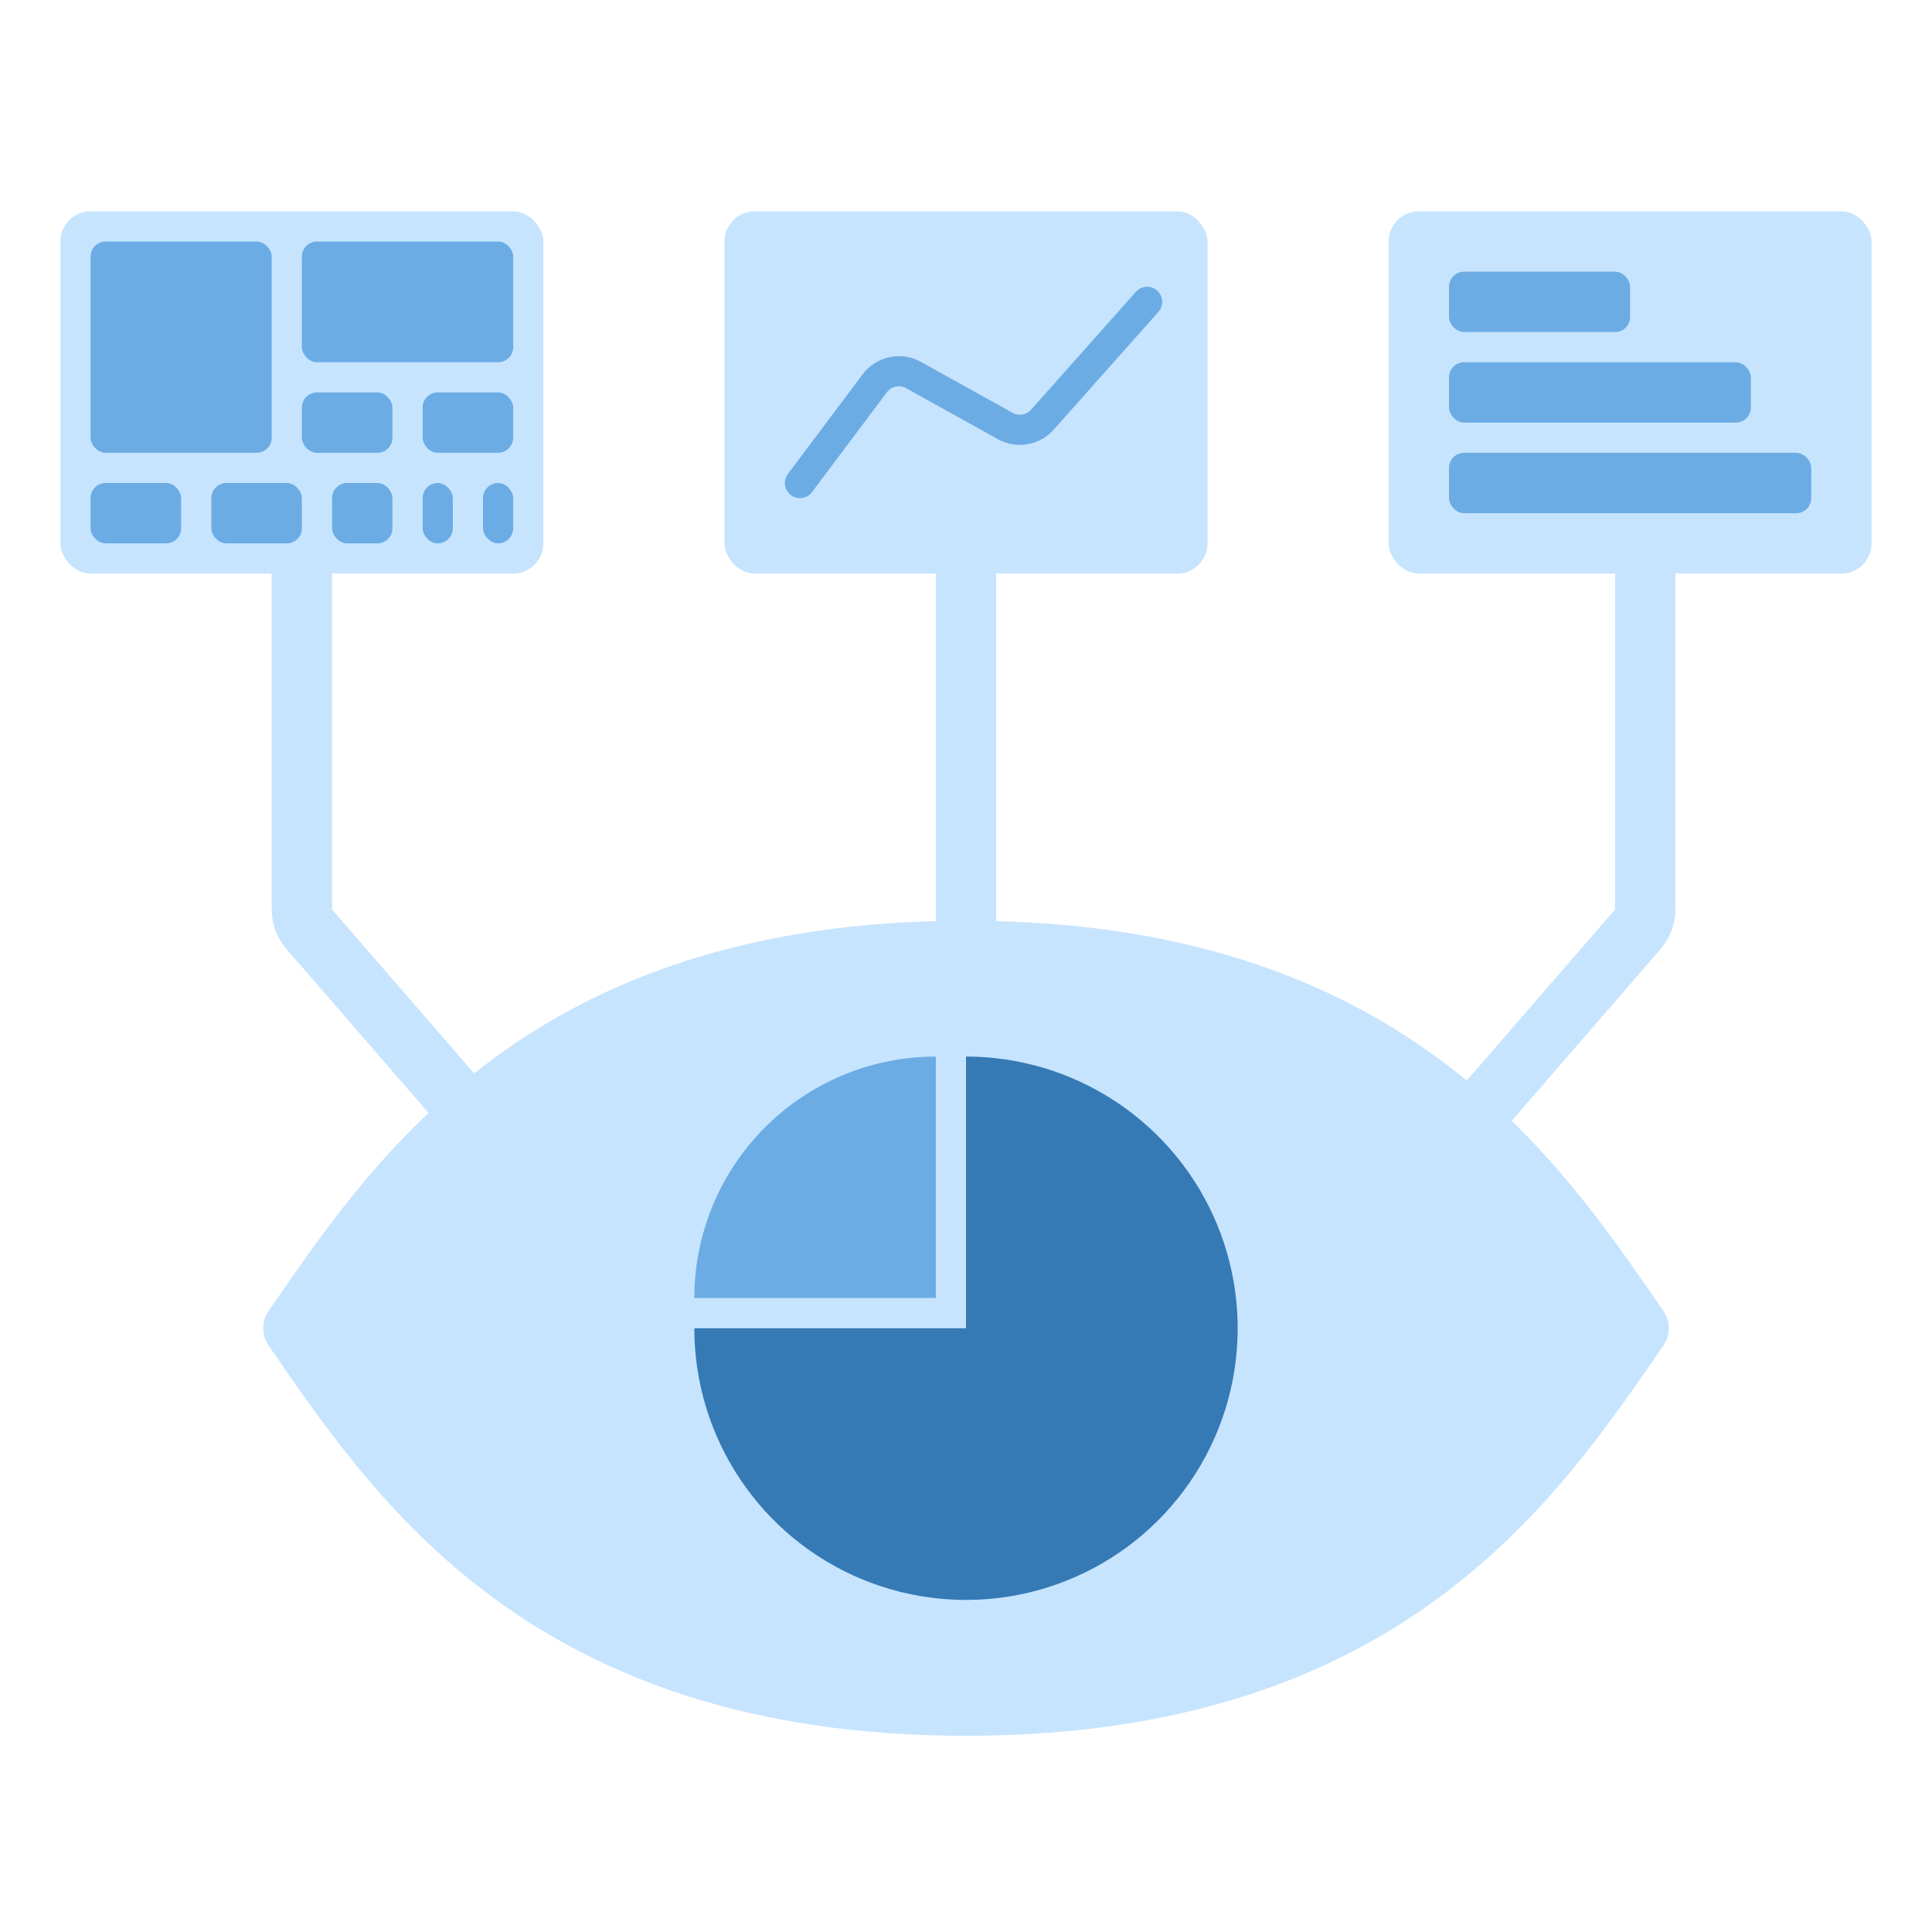 <svg width="64" height="64" viewBox="0 0 64 64" fill="none" xmlns="http://www.w3.org/2000/svg">
<path d="M32 18V33.5" stroke="#C7E4FE" stroke-width="2" stroke-linecap="round"/>
<path d="M10 19V30.127C10 30.368 10.087 30.6 10.244 30.782L16.5 38" stroke="#C7E4FE" stroke-width="2" stroke-linecap="round"/>
<path d="M54.5 19V30.127C54.5 30.368 54.413 30.6 54.256 30.782L48 38" stroke="#C7E4FE" stroke-width="2" stroke-linecap="round"/>
<path d="M32 30.5C17.56 30.5 12.387 38.378 8.898 43.426C8.659 43.772 8.659 44.228 8.898 44.574C12.387 49.622 17.56 57.5 32 57.5C46.44 57.5 51.613 49.622 55.102 44.574C55.34 44.228 55.34 43.772 55.102 43.426C51.613 38.378 46.44 30.5 32 30.5Z" fill="#C7E4FE"/>
<path d="M32 35C33.78 35 35.52 35.528 37 36.517C38.48 37.506 39.634 38.911 40.315 40.556C40.996 42.2 41.174 44.01 40.827 45.756C40.48 47.502 39.623 49.105 38.364 50.364C37.105 51.623 35.502 52.48 33.756 52.827C32.01 53.174 30.2 52.996 28.556 52.315C26.911 51.634 25.506 50.48 24.517 49C23.528 47.52 23 45.78 23 44L32 44L32 35Z" fill="#357AB5"/>
<path d="M23 43C23 40.878 23.843 38.843 25.343 37.343C26.843 35.843 28.878 35 31 35L31 43L23 43Z" fill="#6CACE4"/>
<rect x="2" y="7" width="16" height="12" rx="1" fill="#C7E4FE"/>
<rect x="24" y="7" width="16" height="12" rx="1" fill="#C7E4FE"/>
<rect x="46" y="7" width="16" height="12" rx="1" fill="#C7E4FE"/>
<rect x="48" y="9" width="6" height="2" rx="0.5" fill="#6CACE4"/>
<rect x="48" y="12" width="10" height="2" rx="0.5" fill="#6CACE4"/>
<rect x="48" y="15" width="12" height="2" rx="0.5" fill="#6CACE4"/>
<path d="M26.5 16L28.977 12.698C29.277 12.298 29.826 12.181 30.262 12.424L33.299 14.111C33.709 14.338 34.221 14.251 34.532 13.901L38 10" stroke="#6CACE4" stroke-linecap="round"/>
<rect x="3" y="8" width="6" height="7" rx="0.5" fill="#6CACE4"/>
<rect x="10" y="8" width="7" height="4" rx="0.5" fill="#6CACE4"/>
<rect x="3" y="16" width="3" height="2" rx="0.5" fill="#6CACE4"/>
<rect x="7" y="16" width="3" height="2" rx="0.5" fill="#6CACE4"/>
<rect x="11" y="16" width="2" height="2" rx="0.5" fill="#6CACE4"/>
<rect x="10" y="13" width="3" height="2" rx="0.5" fill="#6CACE4"/>
<rect x="14" y="16" width="1" height="2" rx="0.5" fill="#6CACE4"/>
<rect x="16" y="16" width="1" height="2" rx="0.5" fill="#6CACE4"/>
<rect x="14" y="13" width="3" height="2" rx="0.5" fill="#6CACE4"/>
</svg>
